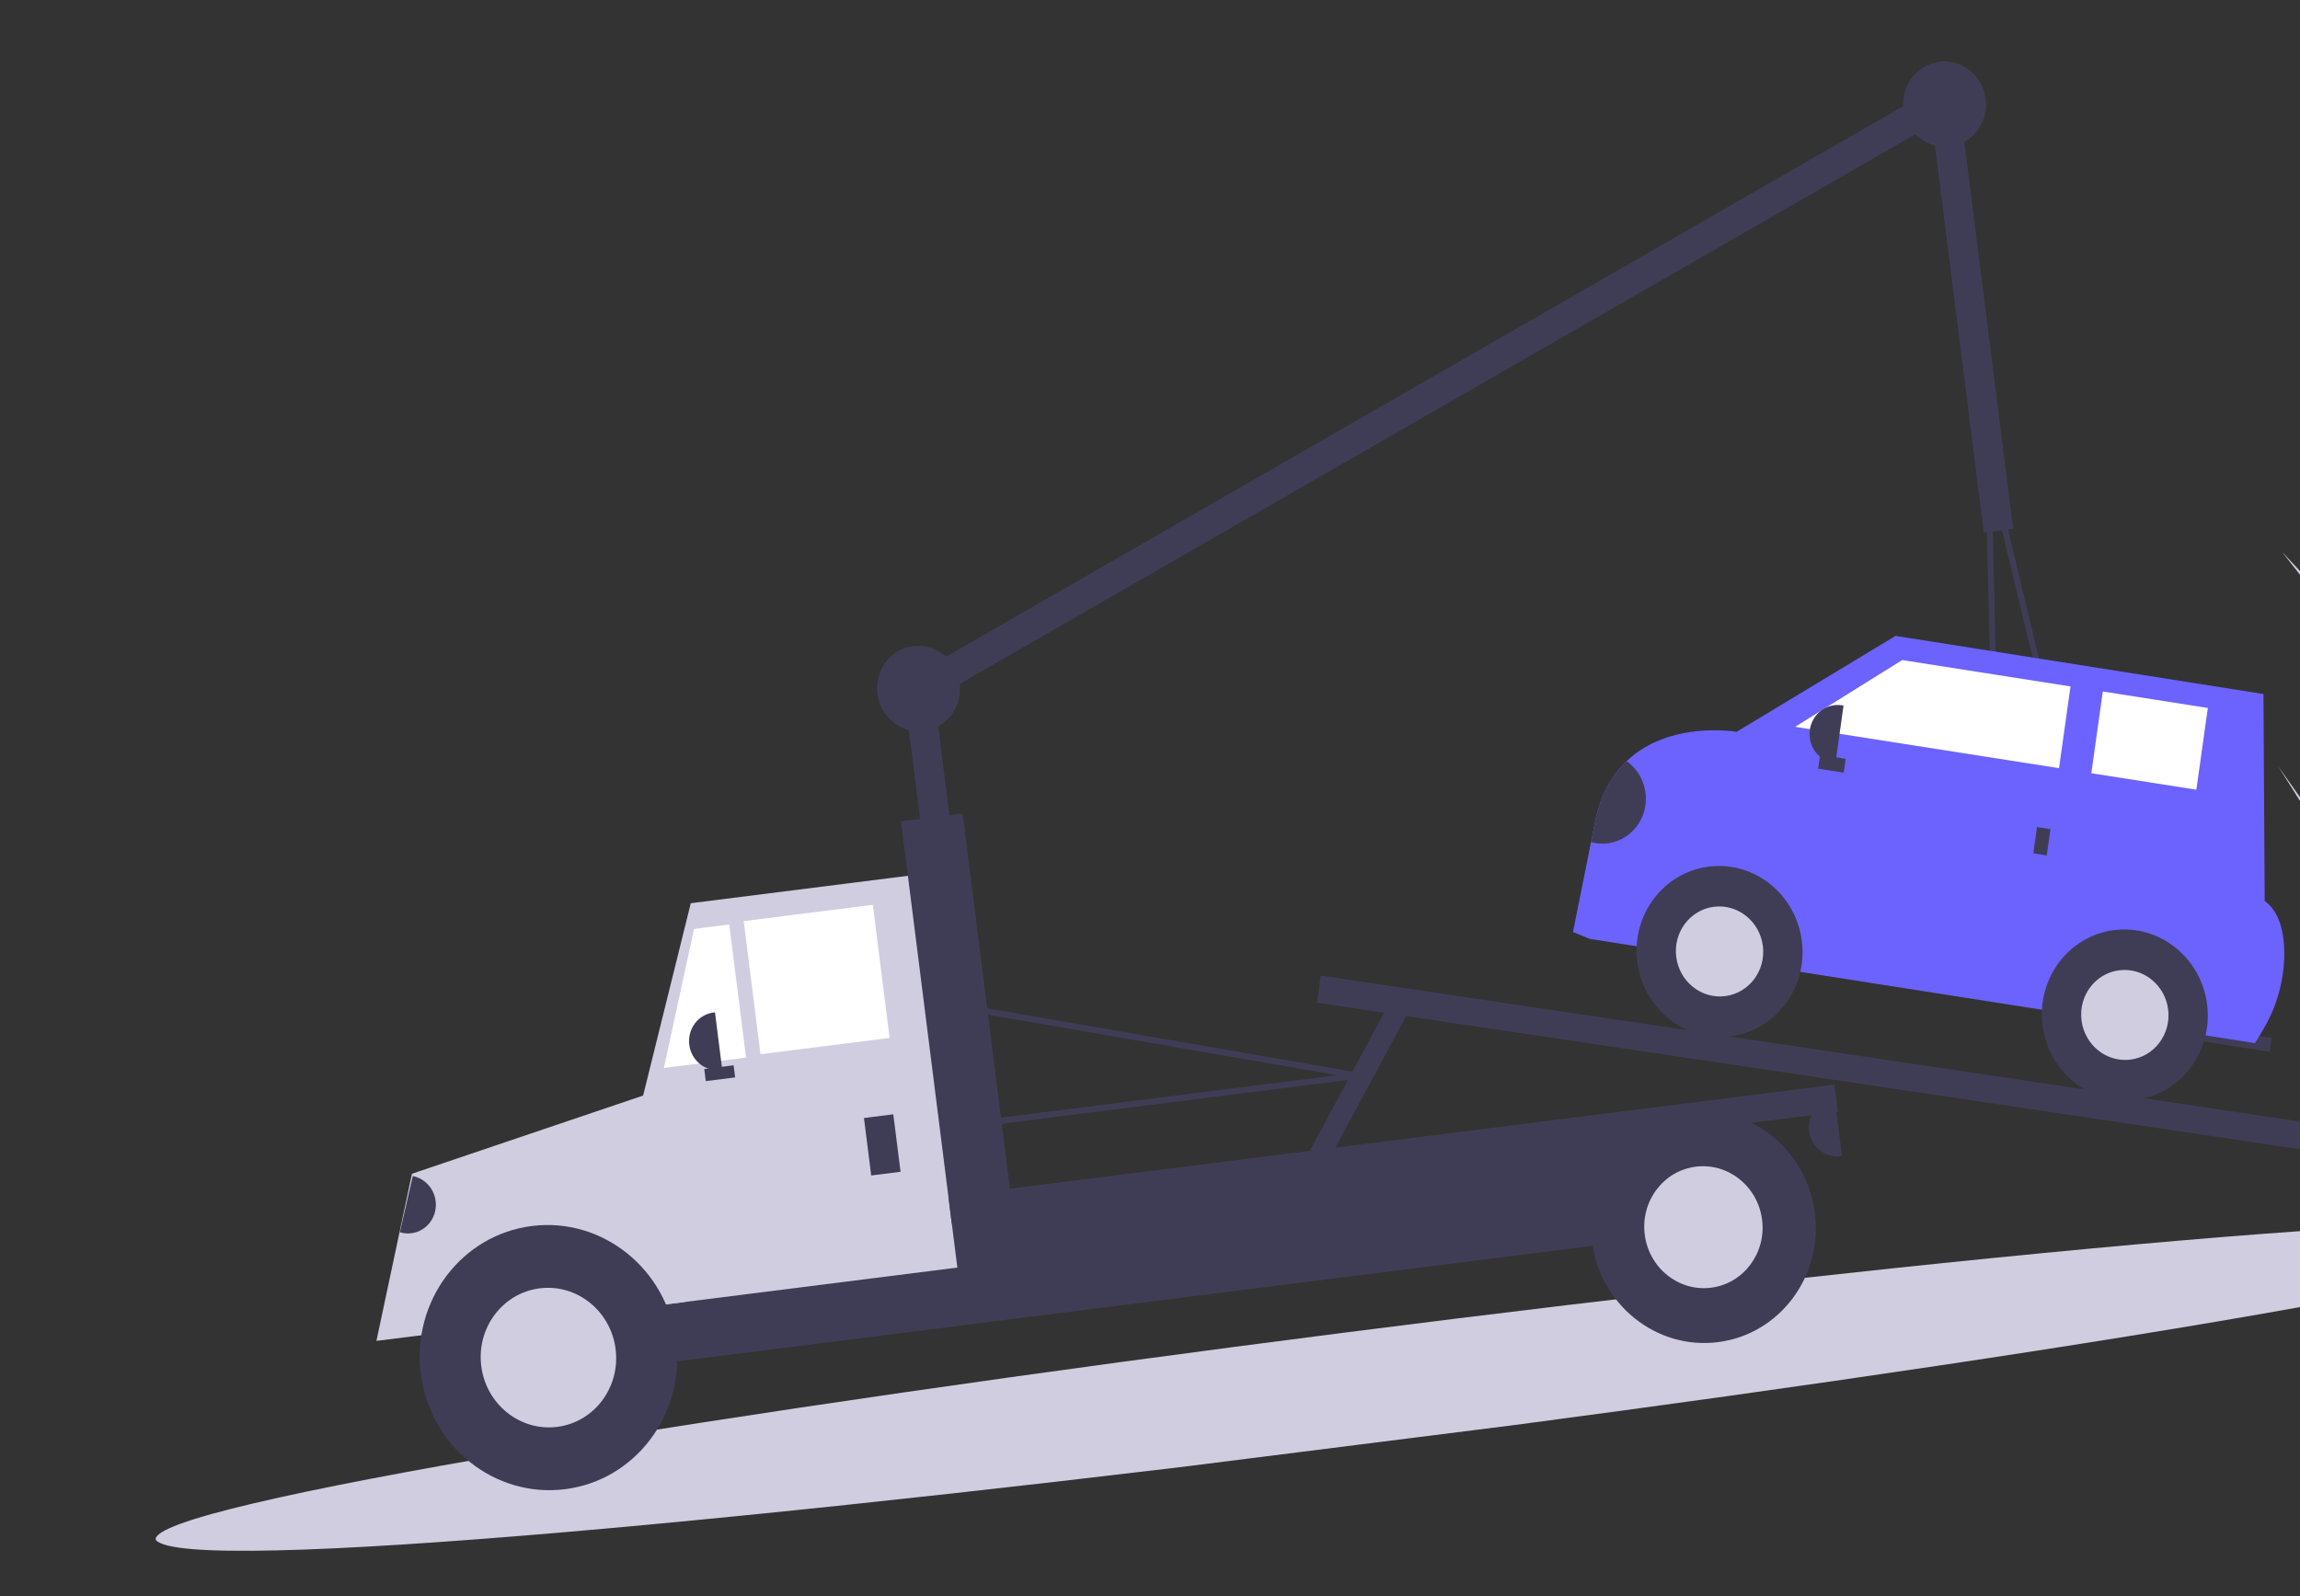 <svg width="755" height="524" viewBox="0 0 755 524" fill="none" xmlns="http://www.w3.org/2000/svg">
<rect x="0" y="0" width="755" height="524" fill="#333333" stroke="none"/>
<g clip-path="url(#clip0)">
<path d="M807.176 400.601L765.841 348.862L807.963 406.707L808.788 413.092C811.228 412.754 813.635 412.352 816.009 411.886L802.856 330.177L802.812 329.538L802.734 329.425L801.489 321.704L829.553 255.737L800.719 315.902L800.819 317.557L790.882 255.823L813.65 188.362L789.266 244.958L771.6 116.629L771.539 116.202L771.587 116.624L783.675 218.035L749.132 181.209L784.802 226.759L791.944 282.237L757.876 232.086L792.989 290.393L796.96 321.242L747.881 251.622L798.351 332.003L807.176 400.601Z" fill="#D0CDE1"/>
<path d="M296.451 224.663L306.083 223.448L314.984 293.964L305.353 295.18L296.451 224.663Z" fill="#3F3D56"/>
<path d="M633.892 29.605L638.676 38.351L301.103 232.517L296.319 223.771L633.892 29.605Z" fill="#3F3D56"/>
<path d="M51.112 505.525C69.273 529.342 852.139 428.325 847.98 404.931C829.819 381.116 46.953 482.132 51.112 505.525Z" fill="#D0CDE1"/>
<path d="M136.203 389.182L219.994 378.604L224.257 412.373L140.465 422.95L136.203 389.182Z" fill="#3F3D56"/>
<path d="M147.669 418.005L560.848 365.847L565.612 403.588L152.433 455.746L147.669 418.005Z" fill="#3F3D56"/>
<path d="M217.951 428.304L317.153 415.781L300.917 287.163L226.756 296.525L209.903 364.554L217.951 428.304Z" fill="#D0CDE1"/>
<path d="M244.132 302.403L286.51 297.054L292.026 340.754L249.649 346.104L244.132 302.403Z" fill="white"/>
<path d="M217.929 350.613L244.896 347.209L239.379 303.508L227.822 304.967L217.929 350.613Z" fill="white"/>
<path d="M283.603 367.043L293.234 365.827L295.617 384.698L285.985 385.914L283.603 367.043Z" fill="#3F3D56"/>
<path d="M234.703 332.351L234.222 332.412C231.795 332.718 229.593 334.006 228.101 335.992C226.608 337.978 225.947 340.5 226.263 343.002V343.002C226.579 345.504 227.846 347.783 229.785 349.335C231.724 350.888 234.177 351.589 236.604 351.282L237.085 351.221L234.703 332.351Z" fill="#3F3D56"/>
<path d="M602.262 360.619L601.781 360.68C599.354 360.986 597.152 362.274 595.66 364.26C594.167 366.246 593.506 368.768 593.822 371.27V371.27C594.138 373.773 595.405 376.051 597.344 377.604C599.283 379.157 601.736 379.857 604.163 379.55L604.644 379.49L602.262 360.619Z" fill="#3F3D56"/>
<path d="M177.026 414.154C162.349 416.007 150.073 425.005 142.388 437.843L123.565 440.219L135.229 385.343L218.277 357.248L224.693 427.453L216.465 428.492C205.83 417.967 191.703 412.301 177.026 414.154Z" fill="#D0CDE1"/>
<path d="M185.484 488.907C162.346 491.828 141.147 474.853 138.134 450.992C135.122 427.132 151.438 405.421 174.576 402.5C197.715 399.579 218.914 416.554 221.926 440.415C224.938 464.276 208.622 485.987 185.484 488.907Z" fill="#3F3D56"/>
<path d="M182.901 468.443C170.723 469.98 159.565 461.046 157.98 448.487C156.395 435.929 164.982 424.502 177.16 422.965C189.338 421.428 200.496 430.362 202.081 442.92C203.666 455.478 195.079 466.905 182.901 468.443Z" fill="#D0CDE1"/>
<path d="M563.928 440.63C543.716 443.182 525.197 428.353 522.566 407.509C519.934 386.665 534.187 367.699 554.4 365.148C574.613 362.596 593.132 377.425 595.763 398.269C598.394 419.113 584.141 438.078 563.928 440.63Z" fill="#3F3D56"/>
<path d="M561.672 422.753C551.033 424.096 541.287 416.291 539.902 405.32C538.517 394.35 546.018 384.368 556.657 383.025C567.295 381.682 577.042 389.487 578.426 400.457C579.811 411.428 572.31 421.41 561.672 422.753Z" fill="#D0CDE1"/>
<path d="M295.771 269.651L315.996 267.097L334.99 417.566L314.765 420.119L295.771 269.651Z" fill="#3F3D56"/>
<path d="M311.317 392.806L602.18 356.089L603.308 365.028L312.445 401.745L311.317 392.806Z" fill="#3F3D56"/>
<path d="M433.538 320.294L761.978 369.245L760.791 378.157L432.351 329.207L433.538 320.294Z" fill="#3F3D56"/>
<path d="M456.558 328.403L462.51 331.834L435.052 382.872L429.1 379.441L456.558 328.403Z" fill="#3F3D56"/>
<path d="M231.181 350.958L240.812 349.742L241.314 353.715L231.683 354.93L231.181 350.958Z" fill="#3F3D56"/>
<path d="M319.697 370.054L445.866 354.127C446.098 354.098 446.31 353.984 446.466 353.806C446.621 353.627 446.708 353.397 446.712 353.157C446.715 352.916 446.634 352.682 446.484 352.497C446.334 352.311 446.125 352.187 445.894 352.148L317.85 329.969C317.708 329.944 317.561 329.952 317.423 329.993C317.284 330.034 317.156 330.107 317.048 330.205C316.94 330.304 316.856 330.426 316.8 330.564C316.744 330.701 316.719 330.849 316.727 330.998L318.602 369.104C318.608 369.242 318.643 369.377 318.703 369.501C318.763 369.625 318.847 369.735 318.95 369.824C319.052 369.914 319.172 369.98 319.301 370.02C319.429 370.059 319.564 370.071 319.697 370.054V370.054ZM438.987 352.978L320.489 367.936L318.727 332.147L438.987 352.978Z" fill="#3F3D56"/>
<path d="M655.839 283.225L655.848 283.224L683.462 279.465C683.597 279.446 683.727 279.399 683.842 279.326C683.958 279.252 684.057 279.155 684.133 279.039C684.209 278.924 684.261 278.793 684.285 278.655C684.308 278.517 684.304 278.375 684.271 278.239L653.588 150.791C653.53 150.552 653.389 150.342 653.192 150.202C652.995 150.062 652.756 150.001 652.519 150.031L652.515 150.032C652.278 150.063 652.061 150.183 651.906 150.369C651.751 150.556 651.668 150.795 651.674 151.041L654.742 282.248C654.745 282.388 654.777 282.527 654.836 282.654C654.894 282.781 654.978 282.894 655.081 282.986C655.185 283.078 655.305 283.147 655.436 283.188C655.566 283.229 655.704 283.242 655.839 283.225V283.225ZM682.125 277.626L656.658 281.092L653.828 160.089L682.125 277.626Z" fill="#3F3D56"/>
<path d="M131.257 404.555L131.73 404.674C134.111 405.272 136.619 404.874 138.701 403.565C140.783 402.257 142.269 400.146 142.832 397.697V397.697C143.395 395.248 142.989 392.662 141.703 390.507C140.417 388.352 138.357 386.805 135.975 386.206L135.503 386.087L131.257 404.555Z" fill="#3F3D56"/>
<path d="M717.831 336.393L745.676 340.756L745.037 345.304L717.192 340.941L717.831 336.393Z" fill="#3F3D56"/>
<path d="M516.347 305.983L521.901 308.248L740.241 342.461L742.863 338.06C747.417 330.519 749.837 321.807 749.852 312.896C749.821 306.247 748.367 299.418 743.407 295.777L743.006 227.848L622.231 208.764L570.067 240.26C570.067 240.26 548.076 236.41 533.952 249.885C529.482 254.153 525.798 260.158 523.857 268.579L522.268 276.488L516.347 305.983Z" fill="#6C63FF"/>
<path d="M567.979 340.217C553.06 342.1 539.392 331.155 537.449 315.771C535.507 300.386 546.027 286.388 560.946 284.504C575.865 282.621 589.533 293.566 591.475 308.951C593.418 324.335 582.898 338.334 567.979 340.217Z" fill="#3F3D56"/>
<path d="M566.313 327.022C558.461 328.013 551.267 322.252 550.245 314.155C549.223 306.058 554.759 298.69 562.611 297.699C570.463 296.708 577.657 302.469 578.679 310.566C579.702 318.663 574.165 326.03 566.313 327.022Z" fill="#D0CDE1"/>
<path d="M701.016 361.063C686.097 362.947 672.429 352.002 670.487 336.617C668.545 321.232 679.064 307.234 693.983 305.351C708.902 303.467 722.57 314.412 724.513 329.797C726.455 345.182 715.935 359.18 701.016 361.063Z" fill="#3F3D56"/>
<path d="M699.35 347.868C691.498 348.859 684.304 343.099 683.282 335.002C682.26 326.904 687.797 319.537 695.649 318.546C703.501 317.555 710.695 323.315 711.717 331.412C712.739 339.509 707.202 346.877 699.35 347.868Z" fill="#D0CDE1"/>
<path d="M589.269 238.621L675.898 252.195L679.665 225.361L624.417 216.703L589.269 238.621Z" fill="white"/>
<path d="M690.272 227.022L724.747 232.425L720.98 259.259L686.505 253.857L690.272 227.022Z" fill="white"/>
<path d="M668.669 271.515L673.088 272.208L671.875 280.849L667.455 280.157L668.669 271.515Z" fill="#3F3D56"/>
<path d="M596.826 252.355L597.465 247.807L605.863 249.123L605.224 253.671L596.826 252.355Z" fill="#3F3D56"/>
<path d="M605.157 231.628L604.671 231.552C602.221 231.168 599.73 231.801 597.748 233.312C595.765 234.823 594.453 237.089 594.099 239.61C593.745 242.131 594.378 244.701 595.861 246.755C597.343 248.81 599.552 250.179 602.002 250.563L602.488 250.639L605.157 231.628Z" fill="#3F3D56"/>
<path d="M522.268 276.488C525.558 277.384 529.041 277.057 532.103 275.565C535.165 274.074 537.609 271.513 539.005 268.333C540.402 265.154 540.661 261.561 539.736 258.186C538.812 254.811 536.764 251.871 533.952 249.885C529.482 254.153 525.798 260.158 523.857 268.579L522.268 276.488Z" fill="#3F3D56"/>
<path d="M632.912 29.829L642.543 28.613L660.848 173.619L651.217 174.834L632.912 29.829Z" fill="#3F3D56"/>
<path d="M640.109 48.092C632.662 49.032 625.84 43.568 624.87 35.889C623.901 28.21 629.152 21.222 636.599 20.282C644.046 19.342 650.868 24.805 651.838 32.485C652.807 40.164 647.556 47.151 640.109 48.092Z" fill="#3F3D56"/>
<path d="M303.273 239.946C295.826 240.887 289.003 235.423 288.034 227.744C287.065 220.065 292.316 213.077 299.762 212.137C307.209 211.197 314.032 216.66 315.001 224.34C315.971 232.019 310.72 239.006 303.273 239.946Z" fill="#3F3D56"/>
</g>
<defs>
<clipPath id="clip0">
<rect width="803.597" height="426.716" transform="matrix(-0.992 0.125 0.125 0.992 797.27 0)" fill="white"/>
</clipPath>
</defs>
</svg>
